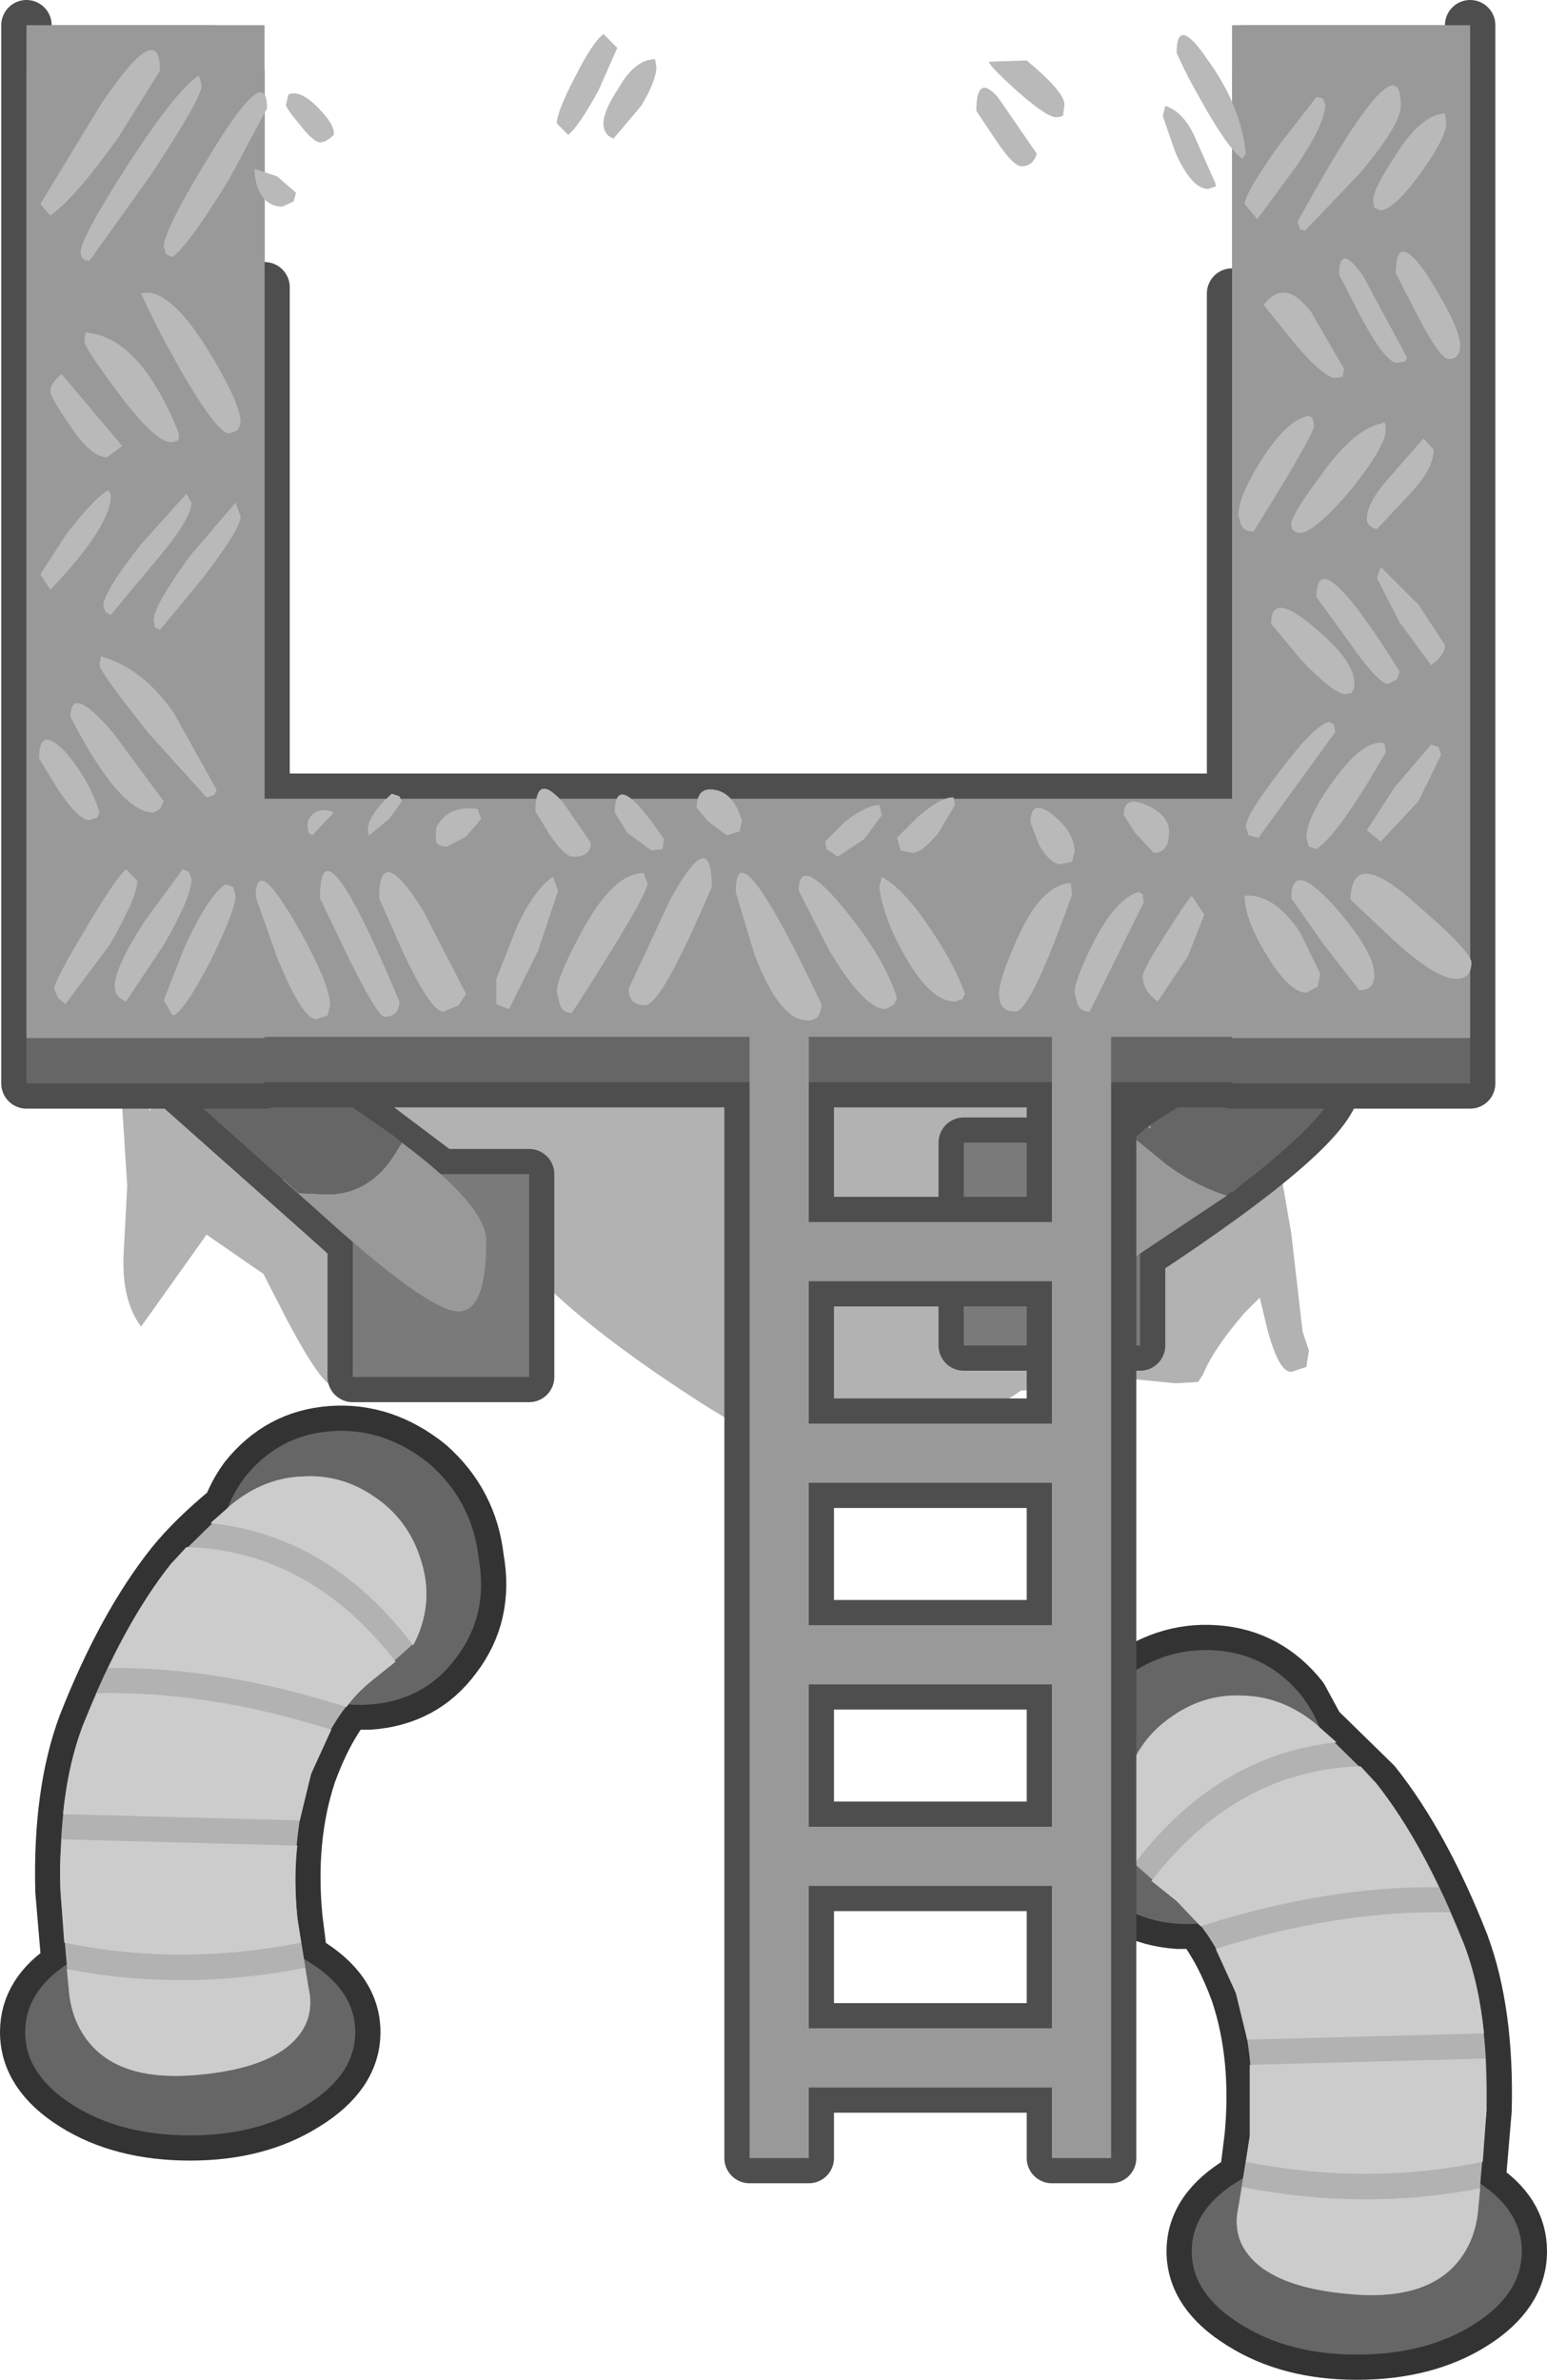 <?xml version="1.0" encoding="UTF-8" standalone="no"?>
<svg xmlns:xlink="http://www.w3.org/1999/xlink" height="94.45px" width="61.4px" xmlns="http://www.w3.org/2000/svg">
  <g transform="matrix(1.0, 0.0, 0.0, 1.0, -2.15, 23.4)">
    <path d="M46.5 43.4 Q48.3 41.95 50.4 42.1 52.5 42.25 53.85 43.95 L54.5 45.15 56.75 47.35 Q58.7 49.8 60.25 53.75 61.25 56.45 61.15 60.35 L60.9 63.3 Q62.55 64.35 62.55 65.95 62.55 67.65 60.65 68.85 58.75 70.05 56.0 70.05 53.3 70.05 51.4 68.85 49.45 67.65 49.45 65.95 49.45 64.25 51.4 63.1 L51.55 63.0 51.75 61.4 Q52.05 58.25 51.2 55.7 50.6 54.05 49.75 52.95 L48.9 52.95 Q46.7 52.8 45.45 51.1 44.15 49.4 44.55 47.15 44.8 44.9 46.5 43.4" fill="#666666" fill-rule="evenodd" stroke="none"/>
    <path d="M46.5 43.4 Q44.8 44.9 44.55 47.15 44.15 49.4 45.45 51.1 46.7 52.8 48.9 52.95 L49.75 52.95 Q50.6 54.05 51.2 55.7 52.05 58.25 51.75 61.4 L51.55 63.0 51.4 63.1 Q49.45 64.25 49.45 65.95 49.45 67.65 51.4 68.85 53.3 70.05 56.0 70.05 58.75 70.05 60.65 68.85 62.55 67.65 62.55 65.95 62.55 64.35 60.9 63.3 L61.15 60.35 Q61.25 56.45 60.25 53.75 58.7 49.8 56.75 47.35 L54.5 45.15 53.85 43.95 Q52.5 42.25 50.4 42.1 48.3 41.95 46.5 43.4 Z" fill="none" stroke="#333333" stroke-linecap="round" stroke-linejoin="round" stroke-width="2.0"/>
    <path d="M51.4 63.1 Q53.3 61.9 56.0 61.9 58.75 61.9 60.65 63.1 62.55 64.25 62.55 65.95 62.55 67.65 60.65 68.85 58.75 70.05 56.0 70.05 53.3 70.05 51.4 68.85 49.45 67.65 49.45 65.95 49.45 64.25 51.4 63.1 M44.55 47.15 Q44.8 44.9 46.5 43.4 48.3 41.95 50.4 42.1 52.5 42.25 53.85 43.95 55.1 45.65 54.85 47.9 54.5 50.15 52.75 51.6 51.0 53.1 48.9 52.95 46.7 52.8 45.45 51.1 44.15 49.4 44.55 47.15" fill="#666666" fill-rule="evenodd" stroke="none"/>
    <path d="M56.75 47.35 Q58.7 49.8 60.25 53.75 61.25 56.45 61.15 60.35 L60.8 64.45 Q60.65 65.7 59.85 66.55 58.55 67.9 55.75 67.65 52.8 67.4 51.75 66.15 51.15 65.45 51.25 64.5 L51.75 61.4 Q52.05 58.25 51.2 55.7 50.35 53.25 48.85 52.05 L47.1 50.5 Q46.3 48.9 46.85 47.2 47.35 45.6 48.7 44.7 50.0 43.8 51.55 43.9 53.05 43.95 54.35 45.0 L56.75 47.35" fill="#b2b2b2" fill-rule="evenodd" stroke="none"/>
    <path d="M55.2 45.75 Q50.45 46.25 47.15 50.6 L47.1 50.5 Q46.3 48.9 46.85 47.2 47.35 45.6 48.7 44.7 50.0 43.8 51.55 43.9 53.05 43.95 54.35 45.0 L55.2 45.75 M56.75 47.35 Q58.1 49.05 59.25 51.5 54.8 51.45 49.8 53.05 L48.85 52.05 47.85 51.25 Q51.25 46.85 56.15 46.7 L56.75 47.35 M61.0 62.4 Q56.4 63.35 51.6 62.4 L51.75 61.4 51.75 58.55 61.1 58.3 61.15 60.35 61.0 62.4 M60.8 64.45 Q60.65 65.7 59.85 66.55 58.55 67.9 55.75 67.65 52.8 67.4 51.75 66.15 51.15 65.45 51.25 64.5 L51.45 63.4 Q56.3 64.35 60.9 63.45 L60.8 64.45 M51.2 55.7 L50.4 53.95 Q55.3 52.4 59.7 52.5 L60.25 53.75 Q60.85 55.3 61.05 57.3 L51.65 57.55 51.2 55.7" fill="#cccccc" fill-rule="evenodd" stroke="none"/>
    <path d="M11.85 35.25 Q13.2 33.55 15.3 33.4 17.4 33.25 19.2 34.7 20.9 36.2 21.15 38.45 21.55 40.7 20.25 42.4 19.0 44.1 16.8 44.25 L15.95 44.25 Q15.1 45.35 14.5 47.0 13.65 49.55 13.95 52.7 L14.15 54.3 14.3 54.4 Q16.25 55.55 16.25 57.25 16.25 58.95 14.3 60.15 12.4 61.35 9.7 61.35 6.95 61.35 5.05 60.15 3.15 58.95 3.15 57.25 3.15 55.65 4.8 54.6 L4.55 51.65 Q4.45 47.75 5.45 45.05 7.0 41.1 8.95 38.65 9.8 37.6 11.2 36.45 11.45 35.8 11.85 35.25" fill="#666666" fill-rule="evenodd" stroke="none"/>
    <path d="M11.85 35.25 Q13.2 33.55 15.3 33.4 17.4 33.25 19.2 34.7 20.9 36.2 21.15 38.45 21.55 40.7 20.25 42.4 19.0 44.1 16.8 44.25 L15.95 44.25 Q15.1 45.35 14.5 47.0 13.65 49.55 13.95 52.7 L14.15 54.3 14.3 54.4 Q16.25 55.55 16.25 57.25 16.25 58.95 14.3 60.15 12.4 61.35 9.7 61.35 6.95 61.35 5.05 60.15 3.15 58.95 3.15 57.25 3.15 55.65 4.8 54.6 L4.55 51.65 Q4.45 47.75 5.45 45.05 7.0 41.1 8.95 38.65 9.8 37.6 11.2 36.45 11.45 35.8 11.85 35.25 Z" fill="none" stroke="#333333" stroke-linecap="round" stroke-linejoin="round" stroke-width="2.0"/>
    <path d="M16.8 44.25 Q14.7 44.4 12.95 42.9 11.2 41.45 10.85 39.2 10.6 36.95 11.85 35.25 13.2 33.55 15.3 33.4 17.4 33.25 19.2 34.7 20.9 36.2 21.15 38.45 21.55 40.7 20.25 42.4 19.0 44.1 16.8 44.25 M16.25 57.25 Q16.25 58.95 14.3 60.15 12.4 61.35 9.7 61.35 6.95 61.35 5.05 60.15 3.15 58.95 3.15 57.25 3.15 55.55 5.05 54.4 6.95 53.2 9.7 53.2 12.4 53.2 14.3 54.4 16.25 55.55 16.25 57.25" fill="#666666" fill-rule="evenodd" stroke="none"/>
    <path d="M11.35 36.3 Q12.65 35.25 14.15 35.2 15.7 35.1 17.0 36.0 18.35 36.9 18.85 38.5 19.4 40.2 18.6 41.8 L16.85 43.35 Q15.35 44.55 14.5 47.0 13.65 49.55 13.95 52.7 L14.45 55.8 Q14.55 56.75 13.95 57.45 12.9 58.7 9.95 58.95 7.15 59.2 5.85 57.85 5.05 57.0 4.9 55.75 L4.55 51.65 Q4.45 47.75 5.45 45.05 7.0 41.1 8.95 38.65 L11.35 36.3" fill="#b2b2b2" fill-rule="evenodd" stroke="none"/>
    <path d="M14.45 55.8 Q14.55 56.75 13.95 57.45 12.9 58.7 9.95 58.95 7.15 59.2 5.85 57.85 5.05 57.0 4.9 55.75 L4.8 54.75 Q9.4 55.65 14.25 54.7 L14.45 55.8 M13.95 49.85 Q13.8 51.2 13.95 52.7 L14.1 53.7 Q9.3 54.65 4.7 53.7 L4.55 51.65 Q4.5 50.55 4.6 49.6 L13.95 49.85 M4.65 48.6 Q4.85 46.6 5.45 45.05 L6.0 43.8 Q10.4 43.7 15.3 45.25 L14.5 47.0 14.05 48.85 4.65 48.6 M6.45 42.8 Q7.6 40.35 8.95 38.65 L9.55 38.0 Q14.45 38.15 17.85 42.55 L16.85 43.35 Q16.3 43.8 15.9 44.35 10.9 42.75 6.45 42.8 M14.15 35.2 Q15.7 35.1 17.0 36.0 18.35 36.9 18.85 38.5 19.4 40.2 18.6 41.8 L18.55 41.9 Q15.25 37.55 10.5 37.05 L11.35 36.3 Q12.65 35.25 14.15 35.2" fill="#cccccc" fill-rule="evenodd" stroke="none"/>
    <path d="M46.4 21.15 Q45.55 21.9 45.3 22.4 45.05 22.85 42.8 23.45 L40.0 24.0 39.7 24.05 Q40.55 24.0 41.05 24.4 41.4 24.75 41.4 25.15 41.4 25.65 40.05 26.1 L40.35 26.1 Q41.2 26.15 41.2 26.75 41.2 27.2 40.75 27.4 L42.65 29.0 42.45 29.25 Q44.25 28.7 44.4 29.85 L47.35 29.7 47.3 29.5 47.4 28.95 47.3 28.9 47.1 28.25 Q47.1 25.85 49.55 24.05 50.6 23.25 51.25 23.2 L51.9 22.05 Q51.85 21.65 51.95 21.4 L51.95 21.35 52.35 20.9 52.5 21.25 53.4 20.6 53.55 21.3 52.95 22.95 53.4 25.55 53.85 29.45 54.1 30.2 54.0 30.85 53.4 31.05 Q52.9 31.05 52.45 29.35 L52.15 28.1 51.55 28.7 Q50.3 30.15 49.9 31.15 L49.7 31.45 48.8 31.5 47.3 31.35 42.65 31.8 Q41.65 32.55 39.2 33.4 L35.1 34.65 34.3 34.35 34.25 34.4 34.2 34.05 36.4 32.95 36.35 32.8 36.8 32.5 34.5 33.65 Q33.6 33.65 33.55 33.2 L32.8 33.7 Q32.0 33.7 28.2 31.1 25.3 29.1 23.6 27.4 L21.9 27.3 21.4 26.9 21.5 26.5 21.55 26.5 Q21.7 26.2 22.25 26.15 20.55 25.9 20.4 25.45 20.3 25.05 21.0 24.35 L19.5 24.5 Q18.05 24.5 17.9 23.7 17.8 23.35 18.05 22.9 17.45 22.55 15.75 22.15 14.8 21.95 14.8 21.1 14.8 19.65 18.7 19.3 L27.6 19.3 30.05 19.65 30.8 19.25 32.1 18.85 46.05 18.85 Q47.1 18.9 47.1 19.85 47.1 20.55 46.4 21.15 M8.15 20.5 Q9.25 17.0 10.55 18.35 11.4 20.4 13.25 22.45 16.15 25.75 16.15 26.55 L16.05 26.9 Q16.9 27.65 16.9 28.0 L16.7 28.6 Q16.45 29.0 16.05 29.0 L15.3 28.75 16.3 30.7 16.1 31.3 Q15.85 31.65 15.45 31.65 14.95 31.65 13.55 29.0 L12.6 27.15 12.3 26.95 10.35 25.6 10.1 25.95 7.75 29.25 Q7.0 28.25 7.05 26.5 L7.2 23.65 6.85 18.2 7.35 17.15 8.1 20.7 8.15 20.5 M17.15 32.0 L17.0 31.55 Q17.0 30.35 21.35 30.55 L22.0 31.2 21.35 31.85 17.5 32.1 17.15 32.0 M34.15 27.95 L33.65 27.95 33.7 29.45 33.75 29.2 Q33.75 28.65 34.15 27.95 M33.75 32.4 L33.9 32.15 33.75 31.8 33.75 32.35 33.75 32.4" fill="#000000" fill-opacity="0.302" fill-rule="evenodd" stroke="none"/>
    <path d="M55.0 18.9 L55.15 19.6 Q55.15 21.3 47.4 26.4 L47.4 30.0 40.4 30.0 40.4 21.95 46.8 21.95 47.65 21.35 Q52.0 18.4 55.0 18.9 M8.95 19.5 Q10.35 16.7 16.0 20.45 L19.65 23.2 23.15 23.2 23.15 31.25 16.15 31.25 16.15 25.9 14.75 24.65 8.95 19.5" fill="#5d5d5d" fill-rule="evenodd" stroke="none"/>
    <path d="M55.0 18.9 L55.15 19.6 Q55.15 21.3 47.4 26.4 L47.4 30.0 40.4 30.0 40.4 21.95 46.8 21.95 47.65 21.35 Q52.0 18.4 55.0 18.9 M8.95 19.5 Q10.35 16.7 16.0 20.45 L19.65 23.2 23.15 23.2 23.15 31.25 16.15 31.25 16.15 25.9 14.75 24.65 8.95 19.5" fill="none" stroke="#4e4e4e" stroke-linecap="round" stroke-linejoin="round" stroke-width="2.0"/>
    <path d="M47.4 30.0 L40.4 30.0 40.4 21.95 47.4 21.95 47.4 30.0 M23.15 23.2 L23.15 31.25 16.15 31.25 16.15 23.2 23.15 23.2" fill="#7a7a7a" fill-rule="evenodd" stroke="none"/>
    <path d="M47.7 21.35 L47.8 21.25 47.85 21.4 47.7 21.35 M50.85 19.6 Q53.15 18.6 55.0 18.9 L55.15 19.6 55.1 19.95 54.95 20.0 Q54.95 19.45 54.4 19.45 L53.85 19.65 53.4 19.9 Q53.05 18.95 52.75 19.25 52.2 19.95 51.75 19.95 L50.85 19.6 M50.85 24.05 L45.75 27.45 Q45.4 27.45 45.1 27.85 44.8 28.2 44.4 28.2 43.5 28.2 43.35 27.55 43.25 27.25 43.3 26.85 43.3 24.45 47.15 21.75 L48.5 22.85 Q49.6 23.65 50.85 24.05 M14.35 19.45 L13.9 19.55 11.2 19.6 9.7 19.85 9.5 19.95 8.95 19.5 Q10.15 17.15 14.35 19.45 M13.35 23.4 L13.4 23.4 14.0 23.95 15.15 24.0 Q16.85 24.0 17.85 22.35 L18.1 21.95 Q21.45 24.45 21.45 25.85 21.45 28.65 20.35 28.65 19.15 28.65 14.75 24.65 L13.35 23.4" fill="#999999" fill-rule="evenodd" stroke="none"/>
    <path d="M47.15 21.75 L47.25 21.7 47.55 21.45 47.65 21.35 47.7 21.35 47.85 21.4 47.8 21.25 Q49.4 20.15 50.8 19.6 L50.85 19.6 51.75 19.95 Q52.2 19.95 52.75 19.25 53.05 18.95 53.4 19.9 L53.85 19.65 54.4 19.45 Q54.95 19.45 54.95 20.0 L55.1 19.95 Q54.65 21.05 51.9 23.25 L51.5 23.55 51.1 23.9 51.05 23.9 50.95 23.95 50.85 24.05 Q49.6 23.65 48.5 22.85 L47.15 21.75 M9.5 19.95 L9.7 19.85 11.2 19.6 13.9 19.55 14.35 19.45 16.0 20.45 17.45 21.45 17.8 21.7 17.85 21.75 18.1 21.95 17.85 22.35 Q16.85 24.0 15.15 24.0 L14.0 23.95 13.4 23.4 13.35 23.4 9.5 19.95" fill="#666666" fill-rule="evenodd" stroke="none"/>
    <path d="M3.2 -22.4 L10.7 -22.4 10.55 -21.95 Q10.55 -21.5 11.6 -21.15 L11.25 -20.5 Q11.25 -20.25 11.65 -19.85 L11.35 -19.25 Q11.35 -19.0 11.7 -18.7 L11.2 -18.05 11.0 -17.75 Q11.0 -17.25 11.65 -16.95 L11.45 -16.25 Q11.5 -15.85 12.6 -15.7 12.05 -15.15 12.05 -14.6 L12.1 -14.15 12.15 -14.1 Q11.0 -13.6 11.0 -13.3 L11.1 -13.0 10.75 -12.65 10.85 -12.25 Q11.05 -11.85 11.65 -11.85 L12.65 -12.0 12.65 8.3 51.05 8.3 51.05 -11.75 51.4 -11.75 Q52.35 -11.75 52.35 -12.35 52.35 -12.85 51.6 -12.95 L51.6 -13.1 51.4 -13.6 51.4 -22.4 60.5 -22.4 60.5 19.6 51.05 19.6 51.05 19.55 46.25 19.55 46.25 62.25 43.9 62.25 43.9 59.45 34.25 59.45 34.25 62.25 31.9 62.25 31.9 19.55 12.65 19.55 12.65 19.6 3.2 19.6 3.2 -22.4 M43.9 35.45 L34.25 35.45 34.25 41.1 43.9 41.1 43.9 35.45 M43.9 43.45 L34.25 43.45 34.25 49.1 43.9 49.1 43.9 43.45 M43.9 27.45 L34.25 27.45 34.25 33.1 43.9 33.1 43.9 27.45 M43.9 19.55 L34.25 19.55 34.25 25.1 43.9 25.1 43.9 19.55 M34.25 57.1 L43.9 57.1 43.9 51.45 34.25 51.45 34.25 57.1" fill="#666666" fill-rule="evenodd" stroke="none"/>
    <path d="M3.2 -22.4 L3.2 19.6 12.65 19.6 12.65 19.55 31.9 19.55 31.9 62.25 34.25 62.25 34.25 59.45 43.9 59.45 43.9 62.25 46.25 62.25 46.25 19.55 51.05 19.55 51.05 19.6 60.5 19.6 60.5 -22.4 M51.05 -11.75 L51.05 8.3 12.65 8.3 12.65 -12.0 M43.9 35.45 L34.25 35.45 34.25 41.1 43.9 41.1 43.9 35.45 M43.9 43.45 L34.25 43.45 34.25 49.1 43.9 49.1 43.9 43.45 M43.9 27.45 L34.25 27.45 34.25 33.1 43.9 33.1 43.9 27.45 M43.9 19.55 L34.25 19.55 34.25 25.1 43.9 25.1 43.9 19.55 M34.25 57.1 L43.9 57.1 43.9 51.45 34.25 51.45 34.25 57.1" fill="none" stroke="#4e4e4e" stroke-linecap="round" stroke-linejoin="round" stroke-width="2.0"/>
    <path d="M12.65 -20.6 L12.65 10.1 51.05 10.1 51.05 -20.6 60.5 -20.6 60.5 19.6 51.05 19.6 51.05 19.55 12.65 19.55 12.65 19.6 3.2 19.6 3.2 -20.6 12.65 -20.6" fill="#666666" fill-rule="evenodd" stroke="none"/>
    <path d="M12.65 -22.4 L12.65 17.8 3.2 17.8 3.2 -22.4 12.65 -22.4 M60.5 -22.4 L60.5 17.8 51.05 17.8 51.05 -22.4 60.5 -22.4" fill="#999999" fill-rule="evenodd" stroke="none"/>
    <path d="M57.7 17.75 L4.5 17.75 4.5 8.3 57.7 8.3 57.7 17.75" fill="#999999" fill-rule="evenodd" stroke="none"/>
    <path d="M46.25 15.45 L46.25 62.25 43.9 62.25 43.9 15.45 46.25 15.45 M34.25 15.45 L34.25 62.25 31.9 62.25 31.9 15.45 34.25 15.45" fill="#999999" fill-rule="evenodd" stroke="none"/>
    <path d="M45.5 27.45 L32.05 27.45 32.05 25.1 45.5 25.1 45.5 27.45 M45.5 35.45 L32.05 35.45 32.05 33.1 45.5 33.1 45.5 35.45 M45.5 43.45 L32.05 43.45 32.05 41.1 45.5 41.1 45.5 43.45 M32.05 57.1 L45.5 57.1 45.5 59.45 32.05 59.45 32.05 57.1 M32.05 51.45 L32.05 49.1 45.5 49.1 45.5 51.45 32.05 51.45" fill="#999999" fill-rule="evenodd" stroke="none"/>
    <path d="M14.75 -19.15 Q15.45 -18.45 15.4 -18.05 15.1 -17.75 14.85 -17.75 14.6 -17.75 14.05 -18.45 13.5 -19.1 13.5 -19.25 L13.6 -19.65 Q14.05 -19.85 14.75 -19.15 M12.25 -16.7 L13.15 -16.4 13.9 -15.75 13.8 -15.4 13.35 -15.2 Q12.7 -15.2 12.4 -15.9 12.25 -16.3 12.25 -16.7 M12.75 -19.1 L11.25 -16.3 Q9.7 -13.75 9.0 -13.2 L8.75 -13.3 8.65 -13.6 Q8.65 -14.3 10.7 -17.6 12.75 -20.9 12.75 -19.1 M8.5 -20.6 L6.85 -17.95 Q5.1 -15.5 4.15 -14.85 L3.75 -15.3 6.15 -19.25 Q8.5 -22.75 8.5 -20.6 M5.7 -13.05 Q5.35 -13.05 5.35 -13.4 5.35 -13.95 7.25 -16.9 9.2 -19.9 10.05 -20.4 L10.15 -20.0 Q10.15 -19.5 8.1 -16.4 L5.7 -13.05 M5.5 -9.85 L5.55 -10.2 Q7.7 -10.05 9.25 -6.2 L9.25 -6.0 9.2 -5.9 8.95 -5.85 Q8.3 -5.85 6.85 -7.8 5.5 -9.6 5.5 -9.85 M7.75 -11.75 Q8.8 -12.05 10.35 -9.6 11.7 -7.4 11.7 -6.65 L11.65 -6.45 11.55 -6.3 11.25 -6.2 Q10.8 -6.2 9.5 -8.4 8.4 -10.3 7.75 -11.75 M4.6 -8.55 L7.0 -5.7 6.4 -5.25 Q5.75 -5.25 4.9 -6.55 4.15 -7.65 4.15 -7.85 4.15 -8.2 4.6 -8.55 M4.75 -2.15 Q5.85 -3.6 6.45 -3.95 L6.55 -3.75 Q6.55 -2.5 4.15 0.0 L3.75 -0.6 4.75 -2.15 M8.3 -1.1 L6.55 1.0 6.35 0.9 6.25 0.65 Q6.25 0.1 7.75 -1.8 L9.55 -3.8 9.75 -3.45 Q9.75 -2.8 8.3 -1.1 M10.15 -0.4 L8.5 1.6 8.3 1.5 8.25 1.2 Q8.25 0.65 9.7 -1.35 L11.5 -3.45 11.7 -2.9 Q11.7 -2.4 10.15 -0.4 M28.15 -21.05 L28.2 -20.75 Q28.2 -20.2 27.6 -19.2 L26.5 -17.9 Q26.1 -18.05 26.1 -18.5 26.1 -19.0 26.7 -19.9 27.35 -21.05 28.15 -21.05 M25.9 -19.8 Q25.1 -18.35 24.7 -18.05 L24.25 -18.5 Q24.25 -18.95 24.95 -20.3 25.65 -21.7 26.1 -22.05 L26.65 -21.5 25.9 -19.8 M54.65 -19.5 L54.75 -19.25 Q54.75 -18.5 53.6 -16.8 L52.05 -14.7 51.55 -15.3 Q51.55 -15.7 52.85 -17.55 L54.4 -19.55 54.65 -19.5 M51.45 -17.1 Q50.85 -17.55 49.8 -19.45 49.25 -20.4 48.85 -21.3 48.85 -22.85 50.1 -21.0 51.4 -19.2 51.6 -17.3 L51.45 -17.1 M53.75 -14.3 L53.65 -14.6 Q57.75 -22.1 57.75 -19.2 57.75 -18.45 56.1 -16.5 L53.95 -14.25 53.75 -14.3 M56.65 -15.45 Q56.65 -15.9 57.55 -17.25 58.55 -18.85 59.5 -18.9 L59.55 -18.5 Q59.55 -17.95 58.55 -16.55 57.5 -15.1 56.95 -15.05 L56.7 -15.15 56.65 -15.45 M58.85 -12.4 Q60.1 -10.4 60.1 -9.7 60.1 -9.15 59.65 -9.15 59.3 -9.15 58.4 -10.9 L57.55 -12.55 Q57.55 -14.35 58.85 -12.4 M56.25 -12.45 L58.0 -9.2 57.9 -9.05 57.6 -9.0 Q57.15 -9.0 56.2 -10.75 L55.3 -12.5 Q55.3 -13.8 56.25 -12.45 M48.4 -19.2 Q49.15 -18.95 49.6 -17.9 L50.4 -16.1 50.4 -16.0 50.1 -15.9 Q49.45 -15.9 48.8 -17.35 L48.3 -18.8 48.4 -19.2 M41.4 -20.95 L42.9 -21.0 Q44.4 -19.75 44.4 -19.25 L44.35 -18.9 Q44.4 -18.75 44.05 -18.75 43.7 -18.75 42.5 -19.8 41.4 -20.8 41.4 -20.95 M41.75 -19.55 L43.3 -17.3 Q43.15 -16.8 42.7 -16.8 42.35 -16.8 41.6 -17.95 L40.9 -19.0 Q40.9 -20.5 41.75 -19.55 M57.15 -6.35 Q57.15 -5.7 55.8 -4.0 54.4 -2.35 53.8 -2.25 53.4 -2.25 53.4 -2.6 53.4 -2.95 54.55 -4.5 55.9 -6.4 57.0 -6.6 57.15 -6.75 57.15 -6.35 M55.15 -8.4 Q54.7 -8.4 53.55 -9.75 L52.3 -11.3 Q53.15 -12.4 54.2 -11.0 L55.5 -8.75 55.45 -8.55 55.45 -8.45 55.15 -8.4 M54.25 -6.8 L54.3 -6.5 Q54.3 -6.15 51.9 -2.3 51.5 -2.3 51.4 -2.6 L51.3 -2.95 Q51.3 -3.7 52.25 -5.2 53.25 -6.75 54.1 -6.9 L54.25 -6.8 M56.8 -2.4 Q56.4 -2.5 56.4 -2.8 56.4 -3.45 57.25 -4.4 L58.65 -6.0 59.05 -5.55 Q59.05 -4.85 58.25 -3.95 L56.8 -2.4 M56.95 -0.9 L58.45 0.6 59.5 2.2 Q59.5 2.6 58.95 3.0 L57.7 1.3 56.8 -0.45 56.95 -0.9 M57.25 3.75 Q56.85 3.75 55.6 1.95 L54.4 0.3 Q54.4 -2.05 57.7 3.25 L57.6 3.55 57.25 3.75 M55.9 3.9 L55.8 4.1 55.55 4.15 Q55.1 4.15 53.8 2.8 L52.6 1.35 Q52.6 0.05 54.25 1.45 55.9 2.8 55.9 3.7 L55.9 3.9 M55.1 5.35 L55.15 5.65 52.1 9.85 51.7 9.75 51.6 9.4 Q51.6 8.95 52.95 7.2 54.3 5.4 54.9 5.25 L55.1 5.35 M54.1 10.2 L54.0 9.85 Q54.0 9.05 55.1 7.55 56.3 5.9 57.1 6.1 L57.15 6.45 Q55.3 9.7 54.4 10.3 L54.1 10.2 M59.35 6.55 L58.45 8.4 56.95 10.0 56.4 9.55 57.5 7.85 58.95 6.15 59.25 6.25 59.35 6.55 M58.15 12.3 Q60.55 14.35 60.55 14.8 60.55 15.45 59.95 15.45 59.15 15.45 57.5 13.95 L55.75 12.3 Q55.8 10.25 58.15 12.3 M43.95 8.95 Q44.8 9.65 44.8 10.4 L44.7 10.8 44.25 10.9 Q43.85 10.9 43.4 10.15 L43.05 9.25 Q43.05 8.25 43.95 8.95 M44.7 12.1 Q43.05 16.75 42.45 16.75 41.8 16.75 41.8 16.05 41.8 15.45 42.55 13.8 43.5 11.7 44.65 11.65 L44.7 12.1 M47.95 10.45 L47.2 9.65 46.75 8.95 Q46.75 8.15 47.65 8.55 48.55 8.95 48.55 9.6 48.55 10.45 47.95 10.45 M47.5 12.1 L47.55 12.4 45.4 16.75 Q45.0 16.75 44.9 16.4 L44.8 16.0 Q44.8 15.5 45.55 14.0 46.45 12.25 47.35 12.0 L47.5 12.1 M47.5 15.35 Q47.5 15.1 48.4 13.7 49.25 12.35 49.45 12.15 L49.95 12.9 49.3 14.55 48.1 16.35 Q47.5 15.9 47.5 15.35 M56.1 15.9 L54.7 14.1 53.4 12.25 Q53.4 10.7 55.05 12.5 56.7 14.35 56.7 15.3 56.7 15.9 56.1 15.9 M54.0 16.0 Q53.35 16.0 52.45 14.55 51.55 13.1 51.55 12.15 52.7 12.05 53.75 13.6 L54.55 15.25 54.45 15.75 54.0 16.0 M34.9 10.0 L35.7 9.2 Q36.55 8.55 37.05 8.55 L37.15 8.95 36.45 9.9 35.4 10.6 34.95 10.3 34.9 10.0 M31.5 9.6 L31.0 9.75 30.25 9.2 29.8 8.65 Q29.8 7.8 30.55 7.95 31.3 8.1 31.6 9.2 L31.5 9.6 M40.0 8.25 L40.05 8.55 39.4 9.65 Q38.75 10.45 38.35 10.45 L37.9 10.35 37.75 9.85 38.6 9.0 Q39.55 8.2 40.0 8.25 M37.15 11.4 Q38.05 11.9 39.1 13.5 40.05 14.9 40.45 16.05 L40.35 16.25 40.05 16.35 Q39.1 16.35 38.1 14.6 37.2 13.05 37.05 11.8 L37.15 11.4 M24.3 11.95 L23.5 14.35 22.35 16.65 21.85 16.45 21.85 15.45 22.7 13.3 Q23.4 11.85 24.1 11.4 L24.3 11.95 M23.4 8.8 Q23.4 7.2 24.5 8.45 L25.6 10.05 Q25.6 10.6 24.9 10.6 24.55 10.6 23.95 9.7 L23.4 8.8 M20.65 9.8 L19.9 10.2 Q19.5 10.2 19.45 9.95 L19.45 9.6 Q19.45 9.35 19.75 9.05 20.2 8.6 21.1 8.7 L21.25 9.1 20.65 9.8 M27.05 9.65 L26.55 8.85 Q26.55 7.0 28.5 9.9 L28.45 10.3 28.0 10.35 27.05 9.65 M27.85 11.65 Q27.85 12.15 24.85 16.8 24.45 16.8 24.35 16.4 L24.25 15.95 Q24.25 15.4 25.25 13.55 26.5 11.25 27.7 11.25 L27.85 11.65 M27.1 15.85 L28.75 12.3 Q30.4 9.3 30.4 11.8 28.4 16.5 27.75 16.5 27.1 16.5 27.1 15.85 M20.35 16.5 L19.75 16.75 Q19.25 16.75 18.15 14.4 L17.2 12.25 Q17.2 9.95 18.95 12.75 L20.65 16.05 20.35 16.5 M37.65 16.45 L37.3 16.65 Q36.45 16.65 35.05 14.3 L33.85 11.95 Q33.85 10.5 35.6 12.6 37.25 14.6 37.75 16.2 L37.65 16.45 M32.1 14.5 L31.35 12.0 Q31.35 9.25 34.75 16.45 34.75 17.1 34.2 17.1 33.1 17.1 32.1 14.5 M11.4 11.8 L11.5 12.15 Q11.5 12.7 10.5 14.75 9.4 16.85 9.0 16.9 L8.65 16.3 9.45 14.25 Q10.4 12.15 11.1 11.7 L11.4 11.8 M14.35 9.4 Q14.35 9.05 14.65 8.85 15.0 8.65 15.4 8.85 L14.55 9.75 14.4 9.65 14.35 9.4 M10.65 8.15 L10.35 8.25 8.05 5.7 Q6.1 3.25 6.1 3.0 L6.15 2.65 Q7.8 3.1 9.05 4.9 L10.75 7.95 10.65 8.15 M18.1 8.4 L17.6 9.1 16.8 9.75 16.8 9.8 16.75 9.55 Q16.75 8.95 17.7 8.1 L18.0 8.2 18.1 8.4 M3.7 6.7 Q3.7 5.35 4.75 6.45 5.7 7.55 6.1 8.85 L6.0 9.05 5.7 9.15 Q5.25 9.15 4.4 7.85 L3.7 6.7 M7.6 11.55 Q7.6 12.2 6.5 14.1 L4.75 16.45 4.45 16.2 4.3 15.85 Q4.3 15.55 5.5 13.55 6.7 11.5 7.15 11.1 L7.6 11.55 M9.75 11.5 Q9.75 12.2 8.65 14.1 L7.15 16.35 Q6.7 16.15 6.7 15.75 6.7 15.0 7.9 13.15 L9.4 11.1 9.65 11.2 9.75 11.5 M8.5 8.7 L8.25 8.85 Q6.9 8.85 4.95 5.05 4.95 3.7 6.65 5.7 L8.65 8.4 8.5 8.7 M14.7 17.05 Q14.15 17.05 13.15 14.6 L12.3 12.2 Q12.3 10.55 13.8 13.1 15.25 15.6 15.25 16.5 L15.15 16.9 14.7 17.05 M16.0 14.65 L14.85 12.25 Q14.85 8.8 18.0 16.35 18.0 16.95 17.4 16.95 17.15 16.95 16.0 14.65" fill="#b9b9b9" fill-rule="evenodd" stroke="none"/>
  </g>
</svg>
